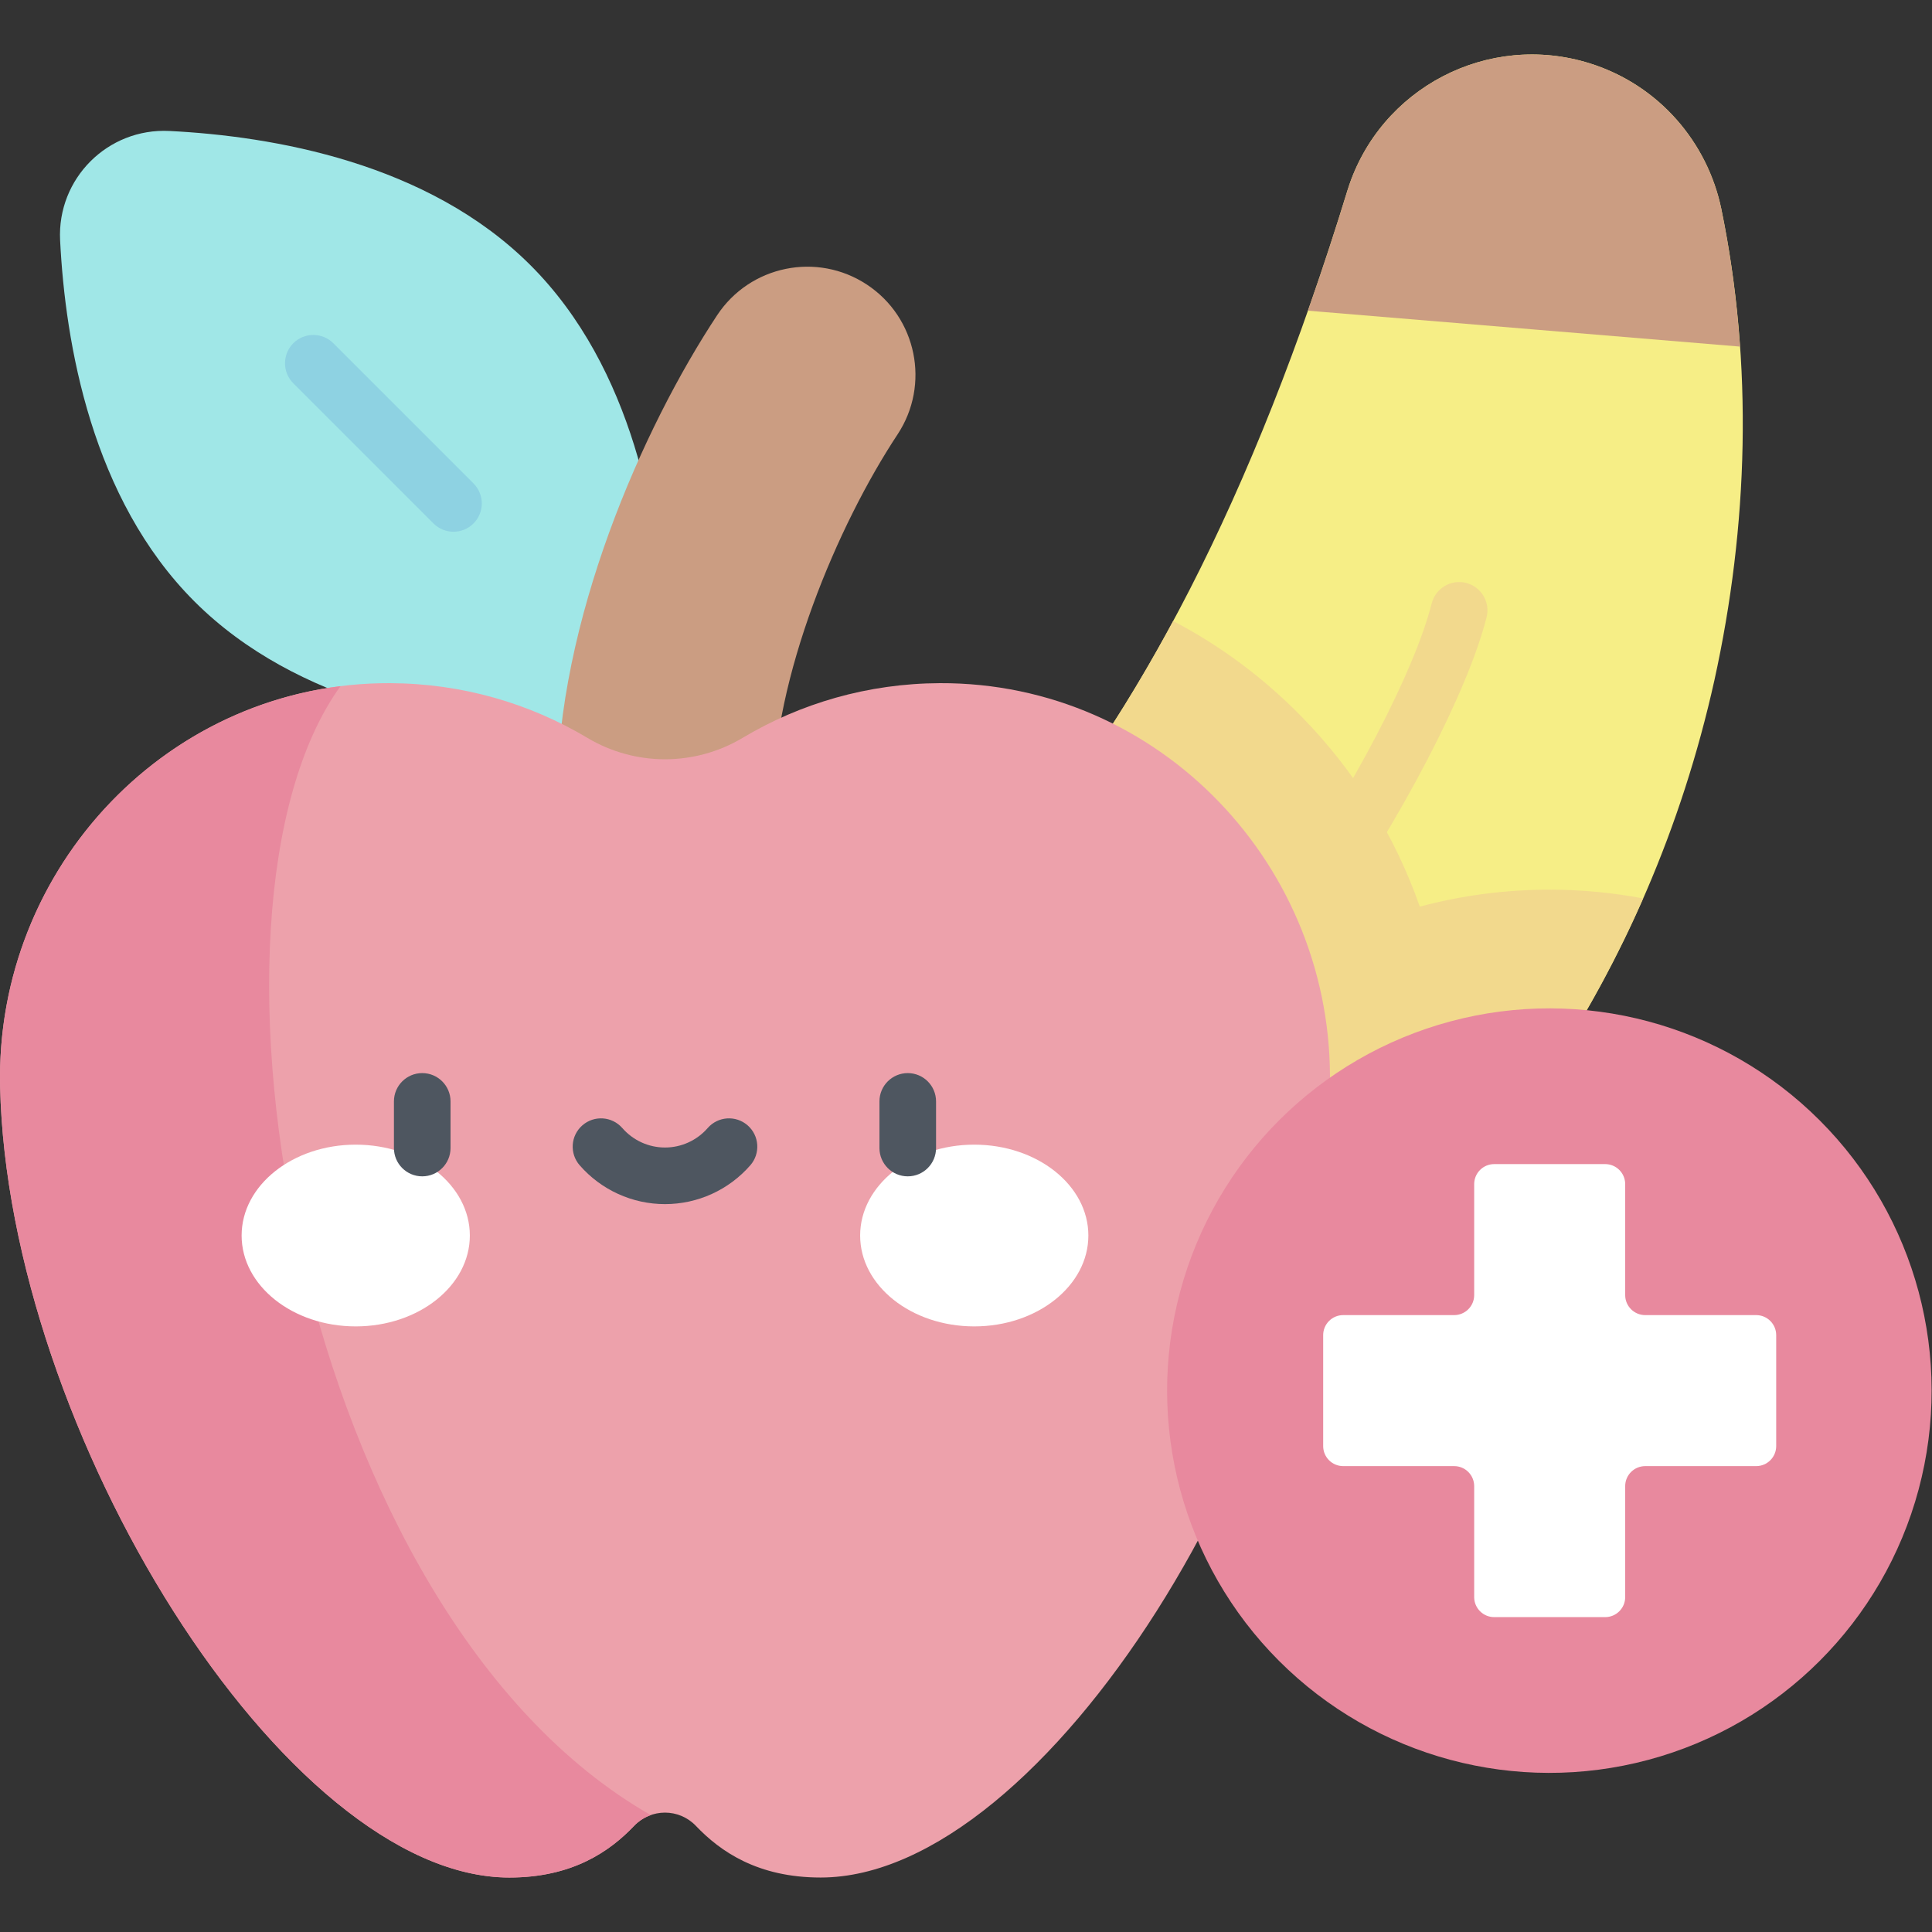 <svg id="Capa_1" enable-background="new 0 0 512 512" height="150" viewBox="0 0 512 512" width="150" xmlns="http://www.w3.org/2000/svg"><rect x="0" y="0" width="512" height="512" fill="#333333" stroke="none"/><g><path d="m357.157 50.257c-50.68 165.425-122.224 227.185-205.627 260.467-15.656 6.25-27.836 20.186-31.053 37.997-4.963 27.482 13.292 53.783 40.773 58.746 113.944 20.578 258.172-70.177 293.083-227.178 8.975-40.796 10.335-83.756 1.819-124.988-3.666-17.536-16.449-32.71-34.751-38.482-26.973-8.506-55.736 6.464-64.244 33.438z" fill="#f6ee86"/><path d="m435.449 238.094c-8.027-1.521-16.304-2.326-24.766-2.326-11.75 0-23.297 1.523-34.422 4.5-6.524-18.658-17.113-35.811-31.305-50.325-10.139-10.37-21.627-18.876-34.06-25.364-44.587 82.844-98.854 121.997-159.365 146.145-15.656 6.251-27.836 20.186-31.053 37.998-4.963 27.482 13.292 53.783 40.773 58.746 99.119 17.901 221.141-48.458 274.198-169.374z" fill="#f2d98d"/><path d="m274.785 319.241c-2.836 0-5.548-1.615-6.814-4.359-1.736-3.761-.094-8.217 3.666-9.952 43.168-19.924 98.756-109.488 107.783-145.029 1.019-4.015 5.101-6.441 9.115-5.424 4.015 1.02 6.443 5.101 5.423 9.115-5.033 19.817-22.494 53.322-43.449 83.373-14.625 20.973-43.503 58.161-72.586 71.584-1.018.47-2.087.692-3.138.692z" fill="#f2d98d"/><path d="m357.157 50.257c-3.42 11.162-6.937 21.837-10.544 32.078l114.512 9.517c-.857-12.266-2.48-24.483-4.972-36.55-3.666-17.536-16.449-32.71-34.751-38.482-26.974-8.507-55.737 6.463-64.245 33.437z" fill="#cb9d82"/><path d="m140.601 70.302c27.235 27.235 34.223 68.336 35.593 95.711.818 16.342-12.618 29.779-28.961 28.961-27.376-1.37-68.476-8.358-95.711-35.593-27.236-27.235-34.223-68.336-35.593-95.711-.818-16.343 12.618-29.779 28.961-28.961 27.375 1.37 68.476 8.358 95.711 35.593z" fill="#a0e7e7"/><path d="m120.181 140.917c-1.92 0-3.839-.732-5.303-2.196l-37.151-37.151c-2.929-2.93-2.929-7.678 0-10.607 2.929-2.928 7.678-2.928 10.606 0l37.151 37.151c2.929 2.93 2.929 7.678 0 10.607-1.464 1.464-3.384 2.196-5.303 2.196z" fill="#8ed2e2"/><path d="m176.229 240.33c-15.824 0-28.652-12.828-28.652-28.652 0-47.158 22.881-98.505 42.475-128.145 8.726-13.201 26.502-16.829 39.701-8.102 13.2 8.727 16.828 26.501 8.102 39.703-15.882 24.024-32.974 64.483-32.974 96.545 0 15.823-12.827 28.651-28.652 28.651z" fill="#cb9d82"/><path d="m.027 287.925c2.062 91.365 75.479 209.64 134.955 209.64 16.661 0 26.576-6.888 33.052-13.684 4.471-4.692 11.918-4.692 16.39 0 6.476 6.796 16.392 13.684 33.053 13.684 59.476 0 132.893-118.276 134.955-209.641 1.314-58.24-45.103-107.118-103.357-106.88-19.1.078-36.972 5.358-52.275 14.496-12.673 7.567-28.468 7.567-41.141 0-15.303-9.138-33.175-14.418-52.275-14.496-58.255-.237-104.671 48.641-103.357 106.881z" fill="#eda1ab"/><path d="m134.982 497.566c16.661 0 26.576-6.887 33.052-13.684 1.28-1.344 2.808-2.289 4.437-2.863-93.46-53.309-125.336-239.484-82.239-299.181-51.928 6.509-91.419 52.304-90.205 106.087 2.062 91.365 75.479 209.641 134.955 209.641z" fill="#e8899e"/><g><g fill="#fff"><ellipse cx="94.272" cy="327.427" rx="30.241" ry="24.082"/><ellipse cx="258.187" cy="327.427" rx="30.241" ry="24.082"/></g><g fill="#4e5660"><path d="m111.896 311.744c-4.142 0-7.5-3.357-7.5-7.5v-12.362c0-4.142 3.358-7.5 7.5-7.5s7.5 3.358 7.5 7.5v12.362c0 4.143-3.358 7.5-7.5 7.5z"/><path d="m240.563 311.744c-4.142 0-7.5-3.357-7.5-7.5v-12.362c0-4.142 3.358-7.5 7.5-7.5s7.5 3.358 7.5 7.5v12.362c0 4.143-3.358 7.5-7.5 7.5z"/><path d="m176.23 319.104c-8.669 0-16.911-3.754-22.616-10.3-2.721-3.123-2.396-7.86.727-10.582s7.861-2.395 10.582.727c2.855 3.276 6.976 5.155 11.307 5.155s8.452-1.879 11.307-5.155c2.721-3.123 7.459-3.448 10.582-.727 3.123 2.722 3.448 7.459.727 10.582-5.706 6.546-13.948 10.3-22.616 10.3z"/></g></g><ellipse cx="410.683" cy="368.527" fill="#e8899e" rx="101.317" ry="101.317" transform="matrix(.707 -.707 .707 .707 -140.302 398.335)"/><path d="m430.692 343.21v-29.405c0-2.931-2.376-5.307-5.307-5.307h-29.404c-2.931 0-5.307 2.376-5.307 5.307v29.405c0 2.931-2.376 5.307-5.307 5.307h-29.404c-2.931 0-5.307 2.376-5.307 5.307v29.404c0 2.931 2.376 5.307 5.307 5.307h29.404c2.931 0 5.307 2.376 5.307 5.307v29.405c0 2.931 2.376 5.307 5.307 5.307h29.404c2.931 0 5.307-2.376 5.307-5.307v-29.405c0-2.931 2.376-5.307 5.307-5.307h29.404c2.931 0 5.307-2.376 5.307-5.307v-29.404c0-2.931-2.376-5.307-5.307-5.307h-29.403c-2.931 0-5.308-2.376-5.308-5.307z" fill="#fff"/></g></svg>

